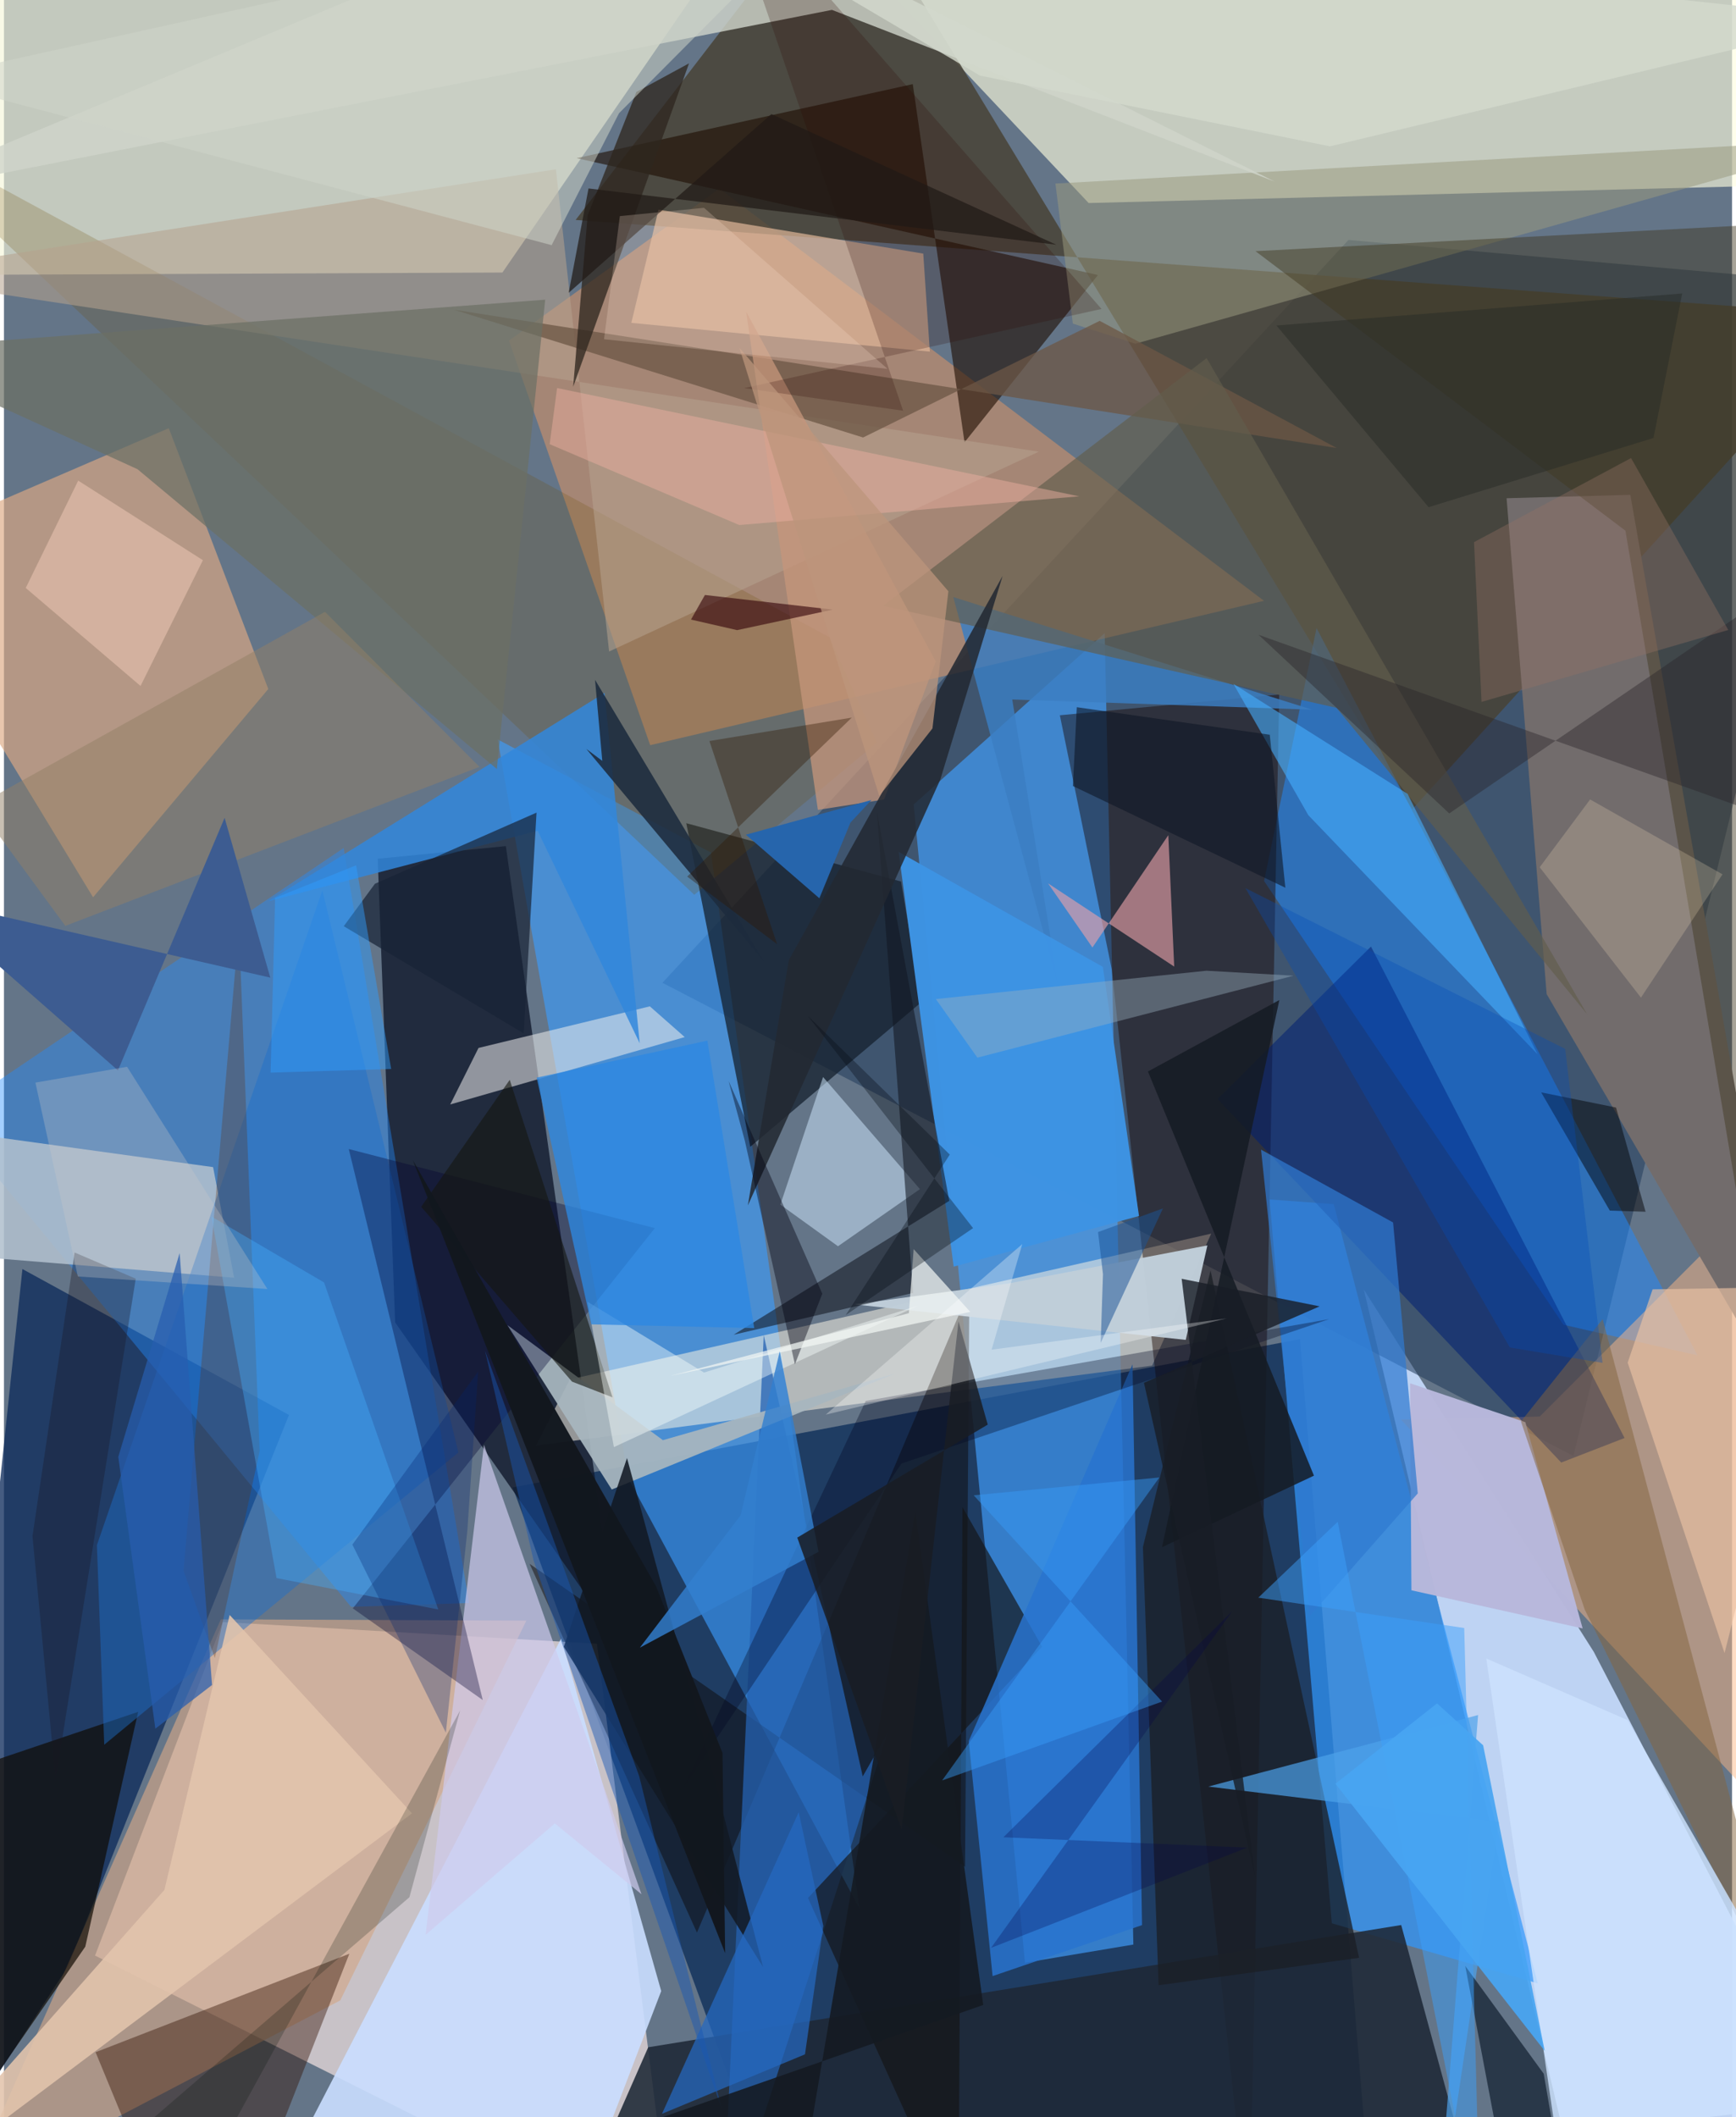 <svg xmlns="http://www.w3.org/2000/svg" width="228" height="278" viewBox="0 0 836 1024"><path fill="#647588" d="M0 0h836v1024H0z"/><path fill="#052855" fill-opacity=".718" d="M380.44 1086l281.595-9.822-35.04-428.47-380.881 71.684z"/><path fill="#ffede9" fill-opacity=".643" d="M286.859 795.005L323.64 1086 44.056 945.837l61.793-161.33z"/><path fill="#c8ddff" fill-opacity=".898" d="M769.12 798.954l120.866 232.864L767.256 1086 657.88 623.753z"/><path fill="#f4f6da" fill-opacity=".655" d="M-24.638-2.35L331.954-.025l-90.826 131.838-303.128 1.3z"/><path fill="#fffedf" fill-opacity=".627" d="M524.74 98.202L406.193-27.635 853.781-62 847.15 89.969z"/><path fill="#213b5a" fill-opacity=".545" d="M898 138.019L759.267 704.188 318.56 475.338l331.872-359.282z"/><path fill="#41a0ff" fill-opacity=".651" d="M546.374 940.51l-52.434 8.784-53.853-560.175 92.41-82.87z"/><path fill="#121b2d" fill-opacity=".808" d="M189.233 639.599L297.02 793.482l-54.217-384.25-61.995 6.103z"/><path fill="#3a9cff" fill-opacity=".62" d="M302.111 715.112l111.725 207.866-71.82-510.655-103.175-54.694z"/><path fill="#fd9e5c" fill-opacity=".427" d="M609.563 290.591l-296.937 69.824-68.299-195.647 101.79-73.54z"/><path fill="#484235" fill-opacity=".835" d="M276.552 106.38L898 152.64 681.282 391.43 406.072-62z"/><path fill="#0c2a5b" fill-opacity=".765" d="M8.935 613.792l128.95 70.571L30.97 951.172l-68.73 105.598z"/><path fill="#3098fd" fill-opacity=".706" d="M642.378 930.23l-30.1-350.08 31.029 2.257 98.69 376.886z"/><path fill="#238cff" fill-opacity=".416" d="M164.341 410.153l-192.116 129.47 195.679 237.555 57.095-1.869z"/><path fill="#f8f2e4" fill-opacity=".537" d="M273.757 667.198l310.268-70.528-28.577 63.83-298.11 38.705z"/><path fill="#2189ff" fill-opacity=".51" d="M754.458 640.74L609.61 426.114 635 303.79l184.328 351.785z"/><path fill="#dca983" fill-opacity=".663" d="M127.873 333.25L79.741 207.103l-138.287 59.633L43.114 433.99z"/><path fill="#190600" fill-opacity=".447" d="M602.6 1086l14.33-750.104-106.12 10.056 25.117 122.926z"/><path fill="#ffb985" fill-opacity=".478" d="M889.19 538.692L742.966 685.14l-67.17 1.447L898 924.989z"/><path fill="#1e2836" fill-opacity=".878" d="M311.67 990.192l-32.12 73.127L718.114 1086l-42.169-154.936z"/><path fill="#14202e" fill-opacity=".749" d="M361.036 554.665l82.702-69.891-9.754-58.417L330.09 398.15z"/><path fill="#b1c0cd" fill-opacity=".871" d="M101.174 564.495L-62 541.978v61.926l173.33 14.082z"/><path fill="#0d0602" fill-opacity=".459" d="M464.945 902.852L254.293 756.354l80.96 178.352 131.782-310.764z"/><path fill="#726c6c" d="M865.583 685.093L786.79 239.327l-59.858 1.65 19.382 239.845z"/><path fill="#d2a788" fill-opacity=".643" d="M252.738 783.83l-90.043 183.688-181.84 95.262 124.05-279.551z"/><path fill="#cadeff" fill-opacity=".906" d="M270.86 1086l-149.255-8.073 148.007-285.554 48.35 170.64z"/><path fill="#1e0d00" fill-opacity=".596" d="M439.656 40.691l25.04 173.247 64.538-80.924-252.178-56.516z"/><path fill="#301000" fill-opacity=".416" d="M71.166 1057.666L111.764 1086l55.332-141.049-122.77 47.632z"/><path fill="#2562b1" fill-opacity=".749" d="M415.452 859.183l-47.886-213.42L347.352 1086l80.12-247.847z"/><path fill="#ecedec" fill-opacity=".549" d="M312.464 486.735l16.87 14.869-113.433 32.576 13.68-27.327z"/><path fill="#001e73" fill-opacity=".533" d="M587.098 531.542L753.37 707.381l30.642-11.876-122.688-237.69z"/><path fill="#141416" fill-opacity=".671" d="M388.968 917.976L502.212 796.42l-38.516-67.464-1.929 349.706z"/><path fill="#0f0900" fill-opacity=".686" d="M39.342 941.54l25.583-113.577-105.38 35.64L-60.42 1086z"/><path fill="#6e4d0b" fill-opacity=".22" d="M-62 57.894l461.349 250.33 22.948 50.987-88.349 73.572z"/><path fill="#deb598" fill-opacity=".706" d="M316.654 101.392L444.73 122.67l3.185 47.398-144.406-13.912z"/><path fill="#cee8fd" fill-opacity=".518" d="M403.478 602.765L375.6 582.65l20.66-61.736 46.866 54.231z"/><path fill="#999a80" fill-opacity=".529" d="M508.668 88.78l8.436 67.74 30.242 9.73L898 67.216z"/><path fill="#c0ced9" fill-opacity=".98" d="M486.261 620.713l95.938-18.356-10.487 45.702-160.365-17.17z"/><path fill="#3287dc" fill-opacity=".851" d="M290.541 335.125l-162.683 100.79 130.34-34.081 49.373 102.772z"/><path fill="#2874ce" fill-opacity=".847" d="M466.739 842.08l79.231-182.228 4.597 271.254-72.288 24.66z"/><path fill="#a7b6bf" fill-opacity=".933" d="M318.77 696.562l112.43-32.259-137.166 56.118-50.44-79.478z"/><path fill="#3b7ec2" fill-opacity=".835" d="M459.261 288.781l173.597 54.464-145.074-4.935 22.538 140.291z"/><path fill="#b5a18e" fill-opacity=".557" d="M500.649 218.449L-62 133.106l329.018-51.232 25.742 233.234z"/><path fill="#b7b7db" fill-opacity=".98" d="M680.225 669.046l55.782 18.806 27.725 99.77-82.842-18.454z"/><path fill="#1e6fca" fill-opacity=".455" d="M48.51 843.872l-3.545-96.532 109.077-316.68 65.797 271.84z"/><path fill="#cfd5ca" fill-opacity=".804" d="M614.82 87.874L400.55 4.784-62 95.846 315.7-62z"/><path fill="#cfcbee" fill-opacity=".686" d="M203.98 935.801l62.516-53.864 41.929 34.246-76.208-217.405z"/><path fill="#413921" fill-opacity=".467" d="M784.436 256.675l53.487 318.53 18.666-466.93-251.138 13.206z"/><path fill="#000231" fill-opacity=".345" d="M231.64 822.258l-64.829-266.512 148.071 38.267-146.125 183.9z"/><path fill="#1b1e25" fill-opacity=".769" d="M558.574 960.184L551 748.249l32.715-133.768 71.862 332.453z"/><path fill="#e5a0a8" fill-opacity=".631" d="M505.111 427.252l61.02 40.256-2.846-63.565-36.716 54.332z"/><path fill="#6c5646" fill-opacity=".753" d="M644.73 216.683l-427.053-66.886 197.949 61.807 114.449-56.42z"/><path fill="#625d4d" fill-opacity=".659" d="M581.826 173.211l184.031 317.3-121.213-148.154L425.38 292.98z"/><path fill="#c5967b" fill-opacity=".749" d="M393.75 391.711l32.003-5.023 25.006-66.773-91.707-169.2z"/><path fill="#3e93e3" fill-opacity=".98" d="M549.108 588.12l-17.499-120.492-98.789-55.607 26.625 200.618z"/><path fill="#131722" fill-opacity=".573" d="M457.322 580.81l-104.328 64.756 86.825-20.216-17.494-232.689z"/><path fill="#46afff" fill-opacity=".588" d="M679.035 383.96L741.9 509.894 631.017 394.268l-36.245-63.51z"/><path fill="#84643e" fill-opacity=".51" d="M764.74 778.496l99.966 202.268-91.303-342.728-39.538 49.472z"/><path fill="#1d2b3d" fill-opacity=".882" d="M285.95 328.819l3.503 39.194-7.723-5.785 85.891 102.789z"/><path fill="#4da3ea" fill-opacity=".69" d="M713.145 829.502l-20.281 255.823 30.34-204.056-140.572-17.172z"/><path fill="#232932" fill-opacity=".867" d="M452.919 377.204l30.198-98.642-103.45 185.864-19.786 118.577z"/><path fill="#2e271f" fill-opacity=".765" d="M305.945 44.473l-23.574 59.705-7.002 82.887 56.044-156.424z"/><path fill="#121923" fill-opacity=".867" d="M367.228 951.369l-96.39-154.884 30.571-91.279 40.101 147.017z"/><path fill="#602e0e" fill-opacity=".282" d="M86.867 759.734l15.168 42.218 21.66-100.167-10.036-253.412z"/><path fill="#2568c0" fill-opacity=".729" d="M318.33 1022.375l66.148-145.87 11.9 54.99-8.86 62.11z"/><path fill="#e3c4ad" fill-opacity=".886" d="M109.186 781.097l88.22 95.955L-62 1071.841 77.625 914.08z"/><path fill="#2f7ad0" fill-opacity=".725" d="M683.965 722.31l-52.227 59.306-23.6-225.579 63.877 35.225z"/><path fill="#e9c1a3" fill-opacity=".659" d="M785.507 659.06l12.058-35.456 79.586-1.278-44.778 177.196z"/><path fill="#9bb0c0" fill-opacity=".408" d="M450.835 483.214l20.087 28.328 152.971-39.633-42.19-2.406z"/><path fill="#010622" fill-opacity=".337" d="M641.102 638.012l-206.91 69.85-105.663 157.103 88.385-187.378z"/><path fill="#6b7064" fill-opacity=".71" d="M64.605 226.936l173.84 144.994 23.391-226.98L-62 169.195z"/><path fill="#000004" fill-opacity=".475" d="M779.873 535.677l14.3 50.409-17.298-.554-33.213-57.198z"/><path fill="#927f67" fill-opacity=".502" d="M230.042 370.915l-200.36 76.899-42.647-58.145 168.276-93.744z"/><path fill="#44afff" fill-opacity=".373" d="M100.38 588.413l31.478 174.844 78.245 15.186-55.252-158.175z"/><path fill="#3d5c91" d="M55.141 517.722l51.6-122.167 22.106 77.29-168.817-38.614z"/><path fill="#071424" fill-opacity=".627" d="M744.896 1002.993l11.82 68.511-30.35-17.81-19.438-102.847z"/><path fill="#172335" fill-opacity=".698" d="M164.382 447.98l15.082-20.534 78.18-34.407-6.216 106.755z"/><path fill="#2665ac" d="M394.473 434.465l15.042-36.633 10.174-10.894-60.746 16.779z"/><path fill="#14160f" fill-opacity=".6" d="M274.817 668.248l-72.967-84.562 42.829-61.41 49.745 153.58z"/><path fill="#f0c9b6" fill-opacity=".522" d="M35.918 232.46l-25.377 51.914 55.534 47.407 30.171-60.83z"/><path fill="#310008" fill-opacity=".596" d="M332.37 299.666l22.3 5.108 46.242-9.912-61.799-7.092z"/><path fill="#cce2fd" fill-opacity=".824" d="M890.764 1015.661l-139.88 17.624-33.776-231.126 68.283 29.757z"/><path fill="#151b23" fill-opacity=".843" d="M617.002 483.682l-63.569 34.557 80.3 195.482-73.502 34.615z"/><path fill="#f9fffd" fill-opacity=".424" d="M338.67 663.862l-56.385-34.269 12.791 70.325 146.962-68.352z"/><path fill="#2d88e2" fill-opacity=".773" d="M284.144 640.544l78.824 1.819-22.681-139.047-82.578 17.9z"/><path fill="#00010f" fill-opacity=".412" d="M382.643 659.879l13.24-34.153-45.304-102.83 7.798 28.702z"/><path fill="#1958b4" fill-opacity=".463" d="M256.21 754.744L232.708 653.24l74.606 205.848 39.928 161.08z"/><path fill="#151a22" fill-opacity=".894" d="M473.745 969.726l-32.856-238.6-49.76 293.598-159.72 29.807z"/><path fill="#ecb1a0" fill-opacity=".467" d="M267.588 187.684l252.572 52.382-164.445 13.876-91.709-39.106z"/><path fill="#12171e" fill-opacity=".973" d="M348.886 944.664l-1.274-96.824-32.204-80.733L197.823 561.2z"/><path fill="#f3f8f5" fill-opacity=".702" d="M440.078 604.141l-2.31 31-115.496 30.36 145.19-30.994z"/><path fill="#327fcf" fill-opacity=".82" d="M356.346 732.98l18.96-79.39 18.757 96.948-86.426 46.37z"/><path fill="#f8e3be" fill-opacity=".227" d="M791.926 482.512l-48.974-63.054 24.384-32.784 64.053 36.21z"/><path fill="#001108" fill-opacity=".212" d="M196.147 917.621l24.538-90.33-136.81 249.528L.853 1086z"/><path fill="#262328" fill-opacity=".396" d="M872.708 274.775L699.183 393.422l-92.243-86.4 288.538 102.913z"/><path fill="#309eff" fill-opacity=".471" d="M170.364 418.517l-39.189 15.786-2.177 84.477 58.33-1.745z"/><path fill="#2e0800" fill-opacity=".216" d="M434.984 198.65l-76.905-10.93 172.88-38.293L346.027-62z"/><path fill="#181d26" fill-opacity=".804" d="M551.496 668.818l84.989-36.979-66.747-13.338 35.473 289.288z"/><path fill="#191d24" fill-opacity=".851" d="M434.281 884.848l-50.504-141.166 92.155-54.65-14.157-49.975z"/><path fill="#3ba0fb" fill-opacity=".49" d="M706.433 787.414l-99.612-14.684 38.407-36.708L714.368 1086z"/><path fill="#48a5f2" fill-opacity=".933" d="M715.588 844.145l29.788 147.818-101.229-129.23 49.133-38.87z"/><path fill="#000348" fill-opacity=".267" d="M483.478 888.625l110.811-109.42-116.766 162.907 123.948-48.487z"/><path fill="#1b1823" fill-opacity=".329" d="M63.758 618.45l-29.593-12.665-20.36 137.181 11.17 118.059z"/><path fill="#00256f" fill-opacity=".29" d="M224.162 740.462l-10.383 97.566-45.232-90.967 60.856-83.67z"/><path fill="#040913" fill-opacity=".337" d="M468.834 593.997l-79.92-102.607 68.65 67.043-50.362 77.648z"/><path fill="#0f1725" fill-opacity=".596" d="M619.9 429.36l-102.771-49.186 1.878-38.12 93.353 13.313z"/><path fill="#ced5c9" fill-opacity=".533" d="M297.537 54.773l-32.587 63.798-303.667-80.3L413.747-62z"/><path fill="#044db9" fill-opacity=".333" d="M773.34 659.173l-18.072-151.862-154.68-77.754 127.917 222.156z"/><path fill="#379efa" fill-opacity=".439" d="M558.954 714.603l-89.818 8.631 91.133 99.761-106.41 38.15z"/><path fill="#d3d9cd" fill-opacity=".804" d="M641.492 70.79l-169.34-34.218-151.493-89.427L898 9.18z"/><path fill="#bc957c" fill-opacity=".737" d="M449.183 352.317l-25.731 32.696-67.68-216.82 101.113 117.789z"/><path fill="#2f1702" fill-opacity=".369" d="M330.522 423.974l79.637-76.896-68.88 11.326 32.745 98.262z"/><path fill="#cac7c9" fill-opacity=".302" d="M59.55 515.963l-44.331 7.653 20.52 93.772 91.694 6.058z"/><path fill="#201a15" fill-opacity=".718" d="M282.792 91.15l226.26 27.207-137.796-63.184-98.062 86.433z"/><path fill="#1c5495" fill-opacity=".518" d="M531.673 616.286l-1.103 33.197 30.124-65.029-31.401 11.445z"/><path fill="#947163" fill-opacity=".373" d="M711.175 262.212l75.97-40.669 47.026 83.152-119.36 34.792z"/><path fill="#fbe2cf" fill-opacity=".231" d="M427.452 178.403L338.66 100.51l-40.707 4.015-7.656 59.554z"/><path fill="#fff" fill-opacity=".306" d="M397.552 684.209l193.939-46.536-113.697 15.123 14.832-51.069z"/><path fill="#242a24" fill-opacity=".447" d="M615.582 157.425l73.61 87.882 108.81-33.475 13.886-69.89z"/><path fill="#285dae" fill-opacity=".722" d="M100.664 814.97L84.997 606.039 55.309 704.65l17.924 131.448z"/></svg>